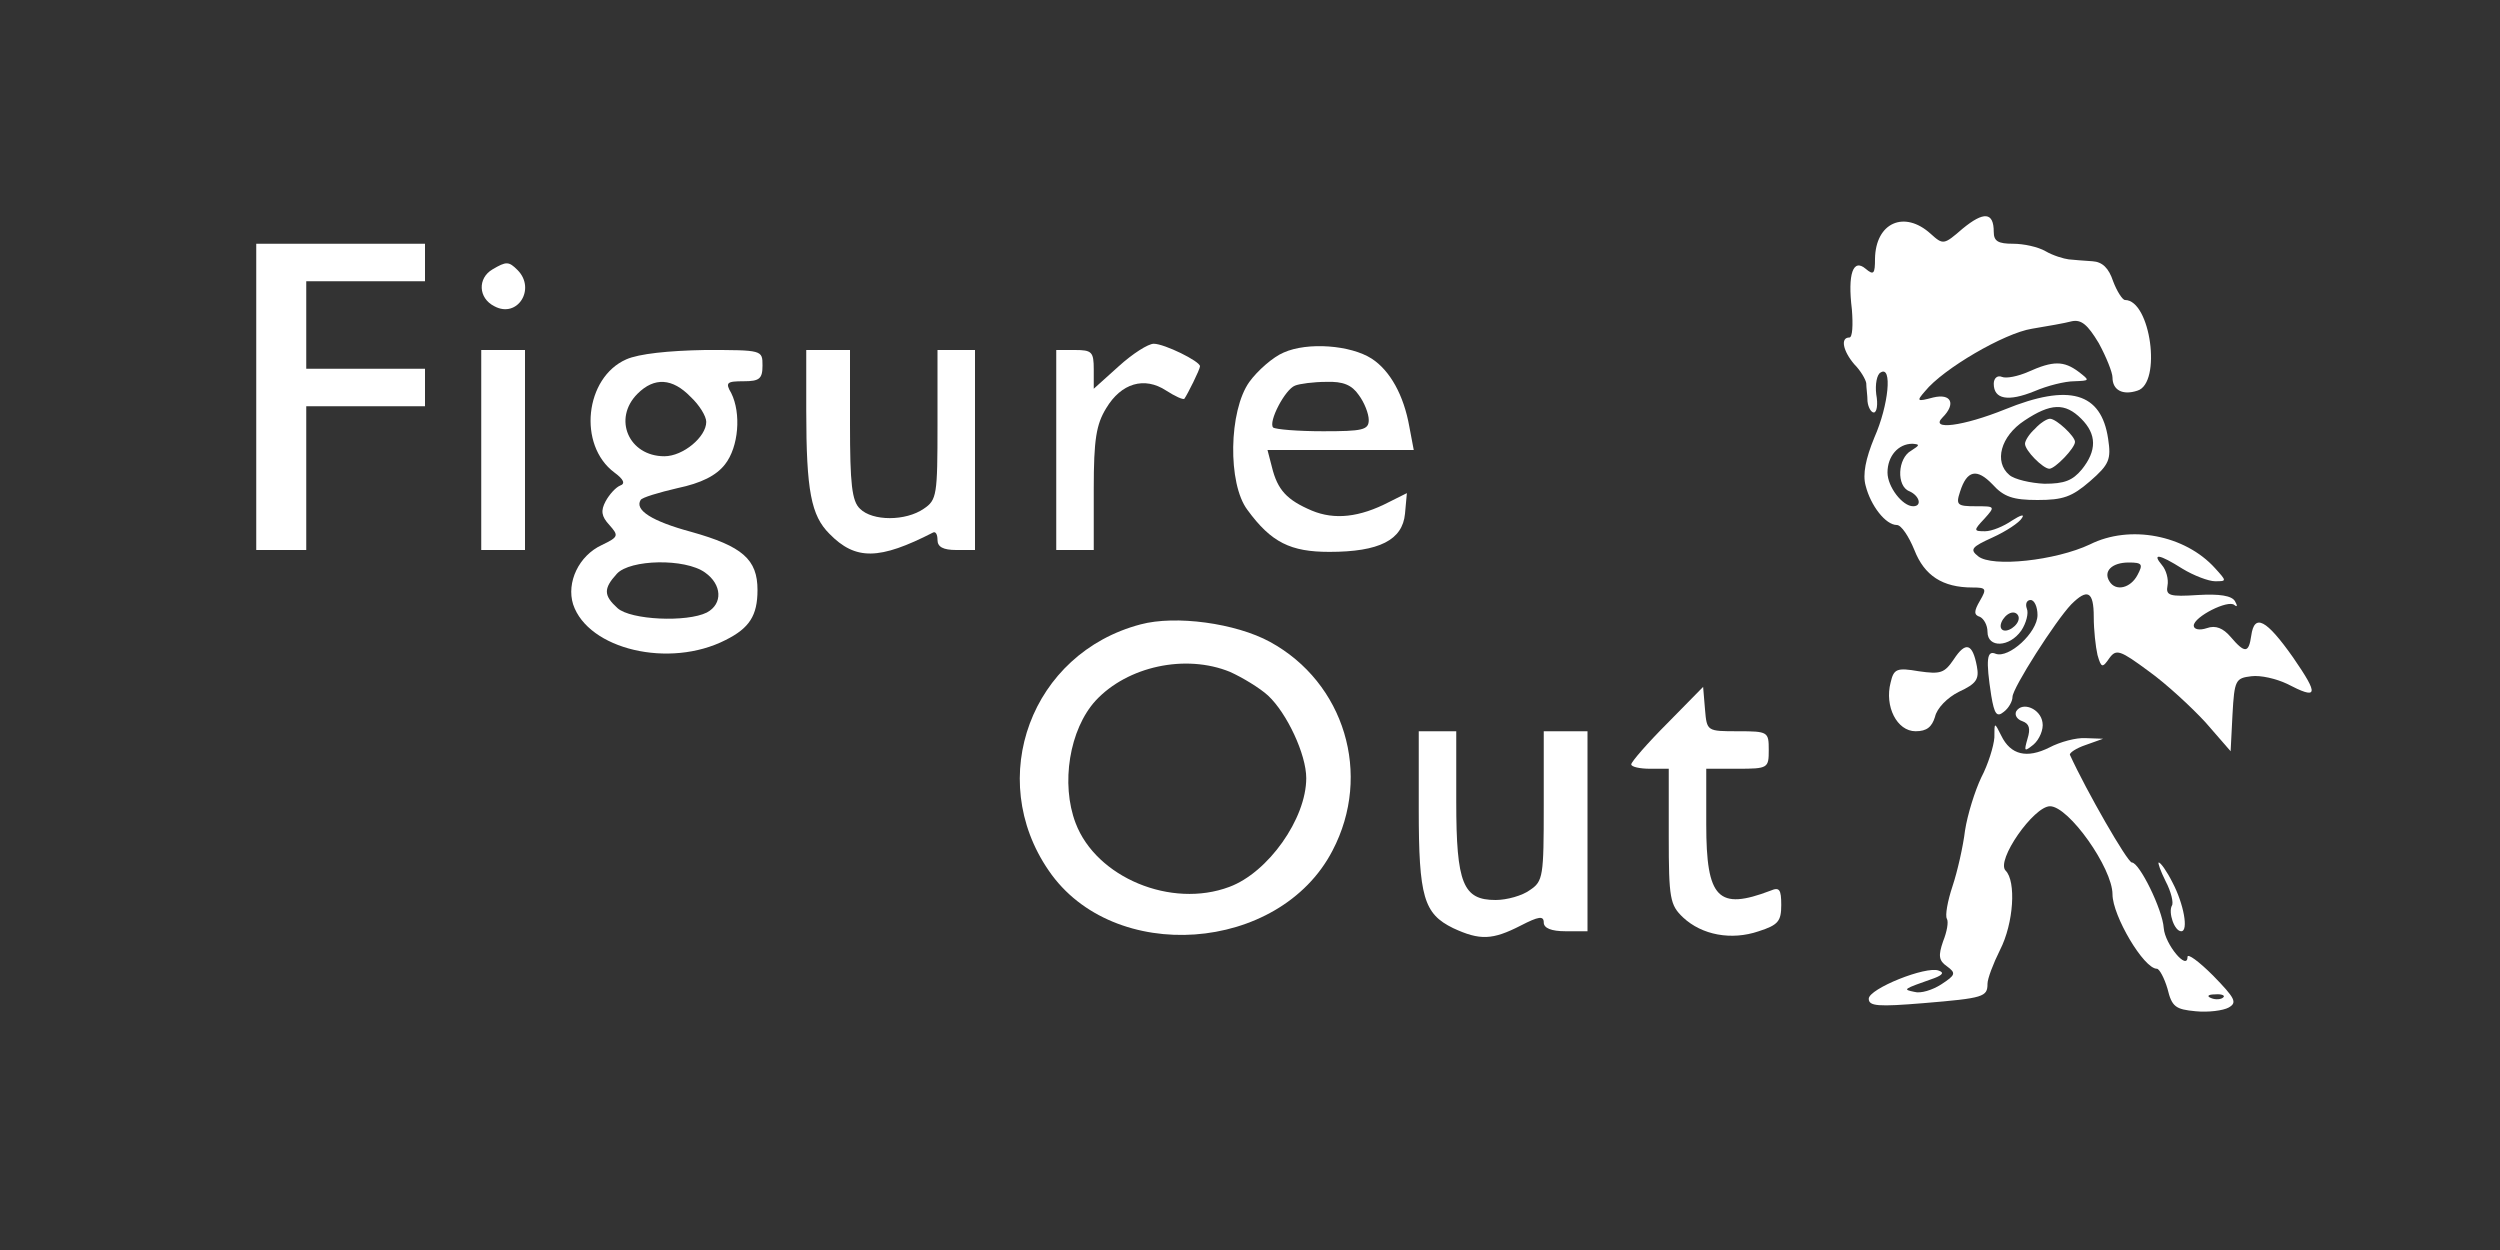<?xml version="1.0" encoding="utf-8"?>
<svg version="1.0" xmlns="http://www.w3.org/2000/svg" width="400pt" height="200pt" viewBox="0 0 400 200" preserveAspectRatio="xMidYMid meet" xmlns:bx="https://boxy-svg.com"><rect x="0" y="0" width="400" height="200" fill="#333333" stroke="none"/><defs><bx:export><bx:file format="svg" path="Sem título.svg" units="pt"/></bx:export></defs><g transform="translate(0,200) scale(0.1,-0.1)" fill="#3c4ae5" stroke="none"><path d="M3140 1634 c-30 -26 -31 -26 -51 -8 -42 38 -88 18 -89 -40 0 -24 -2 -27 -15 -16 -20 17 -29 -8 -22 -65 2 -25 1 -45 -4 -45 -15 0 -10 -22 8 -43 10 -10 18 -24 19 -30 0 -7 2 -20 2 -29 1 -10 6 -18 10 -18 5 0 7 13 4 29 -2 16 1 32 7 35 19 12 13 -52 -10 -104 -14 -34 -19 -59 -14 -77 8 -32 32 -63 50 -63 7 0 19 -18 28 -40 16 -41 45 -60 93 -60 22 0 23 -2 12 -21 -10 -17 -10 -23 0 -26 6 -3 12 -13 12 -24 0 -26 35 -25 54 2 8 12 12 28 9 35 -3 8 0 14 6 14 6 0 11 -11 11 -24 0 -28 -46 -70 -67 -62 -14 6 -16 -9 -7 -67 5 -30 9 -35 20 -26 8 6 14 17 14 24 0 14 69 122 94 148 26 26 36 21 36 -20 0 -21 3 -48 6 -61 6 -21 8 -21 19 -5 11 15 17 13 63 -21 28 -20 69 -58 91 -82 l40 -46 3 59 c3 55 5 58 30 61 15 2 40 -4 57 -12 50 -26 52 -19 10 42 -43 61 -62 71 -67 35 -4 -28 -10 -29 -33 -2 -12 14 -24 19 -38 14 -12 -4 -21 -2 -21 4 0 14 55 42 65 33 5 -4 5 -1 1 6 -5 9 -25 12 -59 10 -46 -3 -52 -1 -49 15 2 10 -2 25 -9 33 -16 19 -5 18 33 -6 18 -11 42 -20 52 -20 19 0 19 0 0 21 -48 53 -136 70 -200 38 -55 -26 -157 -37 -179 -19 -14 11 -10 15 23 30 22 10 43 24 47 31 5 7 -2 5 -16 -4 -13 -9 -32 -17 -43 -17 -18 0 -19 1 -1 20 18 20 17 20 -14 20 -29 0 -32 2 -25 23 11 35 27 38 52 12 18 -20 33 -25 72 -25 41 0 55 5 84 30 31 27 34 35 29 68 -11 74 -62 89 -165 47 -67 -27 -121 -34 -100 -13 22 22 14 39 -15 32 -26 -7 -27 -6 -13 10 29 36 127 93 171 100 24 4 53 9 64 12 15 3 25 -5 43 -35 12 -22 22 -47 22 -55 0 -20 16 -29 40 -21 39 12 21 145 -20 145 -4 0 -13 14 -19 30 -7 21 -17 31 -33 32 -13 1 -30 2 -38 3 -8 1 -25 6 -37 13 -12 7 -35 12 -52 12 -24 0 -31 4 -31 19 0 32 -16 33 -50 5z m190 -304 c25 -25 25 -51 1 -81 -15 -18 -28 -23 -60 -23 -22 1 -48 7 -56 14 -25 21 -14 62 24 87 42 28 65 29 91 3z m-272 -51 c-22 -12 -24 -57 -3 -65 16 -7 21 -24 6 -24 -17 0 -41 31 -41 54 0 26 17 46 40 46 12 -1 12 -2 -2 -11z m362 -199 c-11 -21 -35 -27 -45 -10 -10 16 4 30 31 30 22 0 23 -3 14 -20z m-190 -69 c0 -12 -20 -25 -27 -18 -7 7 6 27 18 27 5 0 9 -4 9 -9z" style="fill: rgb(255, 255, 255);"/><path d="M3256 1314 c-9 -8 -16 -19 -16 -24 0 -11 29 -40 39 -40 9 0 41 33 41 43 0 9 -30 37 -40 37 -5 0 -16 -7 -24 -16z" style="fill: rgb(255, 255, 255);"/><path d="M410 1365 l0 -245 40 0 40 0 0 115 0 115 95 0 95 0 0 30 0 30 -95 0 -95 0 0 70 0 70 95 0 95 0 0 30 0 30 -135 0 -135 0 0 -245z" style="fill: rgb(255, 255, 255);"/><path d="M788 1569 c-24 -14 -23 -46 3 -59 37 -20 67 28 37 58 -14 14 -18 14 -40 1z" style="fill: rgb(255, 255, 255);"/><path d="M1790 1414 l-40 -36 0 31 c0 28 -3 31 -30 31 l-30 0 0 -160 0 -160 30 0 30 0 0 98 c0 79 4 103 20 129 24 40 61 51 96 28 14 -9 27 -15 29 -13 5 7 25 47 25 52 0 8 -57 36 -74 36 -9 0 -34 -16 -56 -36z" style="fill: rgb(255, 255, 255);"/><path d="M2054 1436 c-17 -7 -42 -29 -55 -47 -33 -46 -35 -163 -3 -205 38 -52 69 -67 131 -67 80 0 117 19 121 61 l3 33 -28 -14 c-48 -25 -88 -29 -124 -14 -40 17 -55 33 -64 70 l-7 27 117 0 117 0 -7 37 c-9 51 -31 90 -60 109 -34 22 -103 27 -141 10z m120 -68 c9 -12 16 -30 16 -40 0 -16 -10 -18 -73 -18 -41 0 -76 3 -80 6 -8 9 19 61 35 67 7 3 30 6 50 6 27 1 41 -5 52 -21z" style="fill: rgb(255, 255, 255);"/><path d="M770 1280 l0 -160 35 0 35 0 0 160 0 160 -35 0 -35 0 0 -160z" style="fill: rgb(255, 255, 255);"/><path d="M1002 1425 c-66 -29 -78 -137 -19 -181 15 -11 18 -18 9 -21 -7 -3 -17 -14 -23 -25 -8 -15 -7 -24 6 -38 15 -17 15 -19 -12 -32 -37 -17 -57 -60 -46 -95 24 -72 154 -103 244 -57 38 19 51 39 51 80 0 49 -24 70 -106 93 -63 17 -91 35 -81 51 2 4 29 12 59 19 38 8 62 20 76 38 22 28 26 82 10 114 -10 17 -7 19 20 19 25 0 30 4 30 25 0 25 0 25 -92 25 -58 -1 -106 -6 -126 -15z m103 -60 c14 -13 25 -31 25 -40 0 -24 -37 -55 -67 -55 -57 0 -83 60 -43 100 27 27 56 25 85 -5z m23 -281 c27 -19 29 -50 3 -64 -32 -16 -122 -12 -143 7 -22 20 -23 31 -1 55 21 23 109 25 141 2z" style="fill: rgb(255, 255, 255);"/><path d="M1290 1343 c0 -129 8 -168 37 -197 42 -43 80 -42 166 2 4 2 7 -3 7 -12 0 -11 9 -16 30 -16 l30 0 0 160 0 160 -30 0 -30 0 0 -119 c0 -113 -1 -121 -22 -135 -29 -20 -82 -20 -102 0 -13 12 -16 40 -16 135 l0 119 -35 0 -35 0 0 -97z" style="fill: rgb(255, 255, 255);"/><path d="M3245 1405 c-16 -7 -35 -11 -42 -8 -7 3 -13 -2 -13 -11 0 -25 23 -29 65 -12 21 9 49 16 64 16 25 1 25 1 7 15 -24 18 -41 18 -81 0z" style="fill: rgb(255, 255, 255);"/></g><g transform="translate(0,200) scale(0.1,-0.1)" fill="#250e8a" stroke="none"><path d="M1825 1001 c-175 -46 -249 -246 -147 -394 103 -151 369 -132 454 32 64 122 19 269 -100 334 -55 30 -151 43 -207 28z m143 -76 c20 -9 48 -26 61 -38 30 -28 61 -94 61 -132 0 -65 -61 -151 -123 -174 -93 -35 -213 15 -246 102 -24 63 -10 150 32 196 51 55 144 75 215 46z" style="fill: rgb(255, 255, 255);"/></g><g transform="translate(0,200) scale(0.1,-0.1)" fill="#3c4ae5" stroke="none"><path d="M3126 945 c-15 -22 -21 -24 -56 -19 -35 6 -40 4 -45 -18 -10 -38 10 -78 40 -78 18 0 26 7 31 23 3 14 20 31 38 40 28 13 33 20 29 41 -7 37 -18 40 -37 11z" style="fill: rgb(255, 255, 255);"/></g><g transform="translate(0,200) scale(0.1,-0.1)" fill="#250e8a" stroke="none"><path d="M2668 843 c-32 -32 -58 -62 -58 -66 0 -4 14 -7 30 -7 l30 0 0 -108 c0 -100 2 -110 23 -130 30 -28 77 -37 121 -22 31 10 36 16 36 42 0 25 -3 29 -17 23 -84 -32 -103 -13 -103 106 l0 89 50 0 c49 0 50 1 50 30 0 29 -1 30 -49 30 -50 0 -50 0 -53 35 l-3 36 -57 -58z" style="fill: rgb(255, 255, 255);"/></g><g transform="translate(0,200) scale(0.1,-0.1)" fill="#3c4ae5" stroke="none"><path d="M3226 862 c-3 -6 1 -13 10 -16 11 -4 13 -12 8 -28 -6 -21 -5 -21 10 -9 9 8 16 24 14 35 -3 22 -32 34 -42 18z" style="fill: rgb(255, 255, 255);"/><path d="M3191 820 c-1 -14 -10 -43 -21 -64 -10 -21 -22 -59 -26 -85 -3 -25 -12 -65 -20 -89 -8 -24 -12 -47 -9 -52 3 -5 0 -21 -6 -36 -8 -23 -7 -31 6 -40 15 -11 14 -14 -9 -29 -14 -9 -33 -15 -43 -12 -19 4 -19 4 32 22 13 5 16 9 7 12 -20 8 -112 -29 -112 -45 0 -12 15 -13 88 -7 96 8 102 10 102 31 0 8 9 32 20 54 22 43 26 110 9 127 -16 16 45 103 71 103 30 0 100 -99 100 -141 0 -34 50 -119 71 -119 4 0 12 -15 17 -32 7 -29 13 -33 45 -36 20 -2 44 1 53 6 14 8 10 15 -25 51 -23 23 -41 36 -41 30 0 -23 -36 20 -38 46 -2 30 -39 105 -51 105 -7 0 -73 115 -99 172 -2 3 10 11 25 16 l28 10 -28 1 c-15 1 -41 -6 -58 -15 -36 -18 -62 -12 -77 19 -11 22 -11 22 -11 -3z m366 -416 c-3 -3 -12 -4 -19 -1 -8 3 -5 6 6 6 11 1 17 -2 13 -5z" style="fill: rgb(255, 255, 255);"/></g><g transform="translate(0,200) scale(0.1,-0.1)" fill="#250e8a" stroke="none"><path d="M2270 705 c0 -140 8 -167 55 -190 43 -20 63 -19 108 4 29 15 37 16 37 5 0 -9 12 -14 35 -14 l35 0 0 160 0 160 -35 0 -35 0 0 -119 c0 -113 -1 -121 -22 -135 -12 -9 -37 -16 -55 -16 -52 0 -63 26 -63 157 l0 113 -30 0 -30 0 0 -125z" style="fill: rgb(255, 255, 255);"/></g><g transform="translate(0,200) scale(0.1,-0.1)" fill="#3c4ae5" stroke="none"><path d="M3465 590 c9 -17 13 -35 10 -39 -6 -11 4 -41 15 -41 12 0 4 44 -14 78 -9 18 -19 32 -22 32 -2 0 3 -14 11 -30z" style="fill: rgb(255, 255, 255);"/></g></svg>